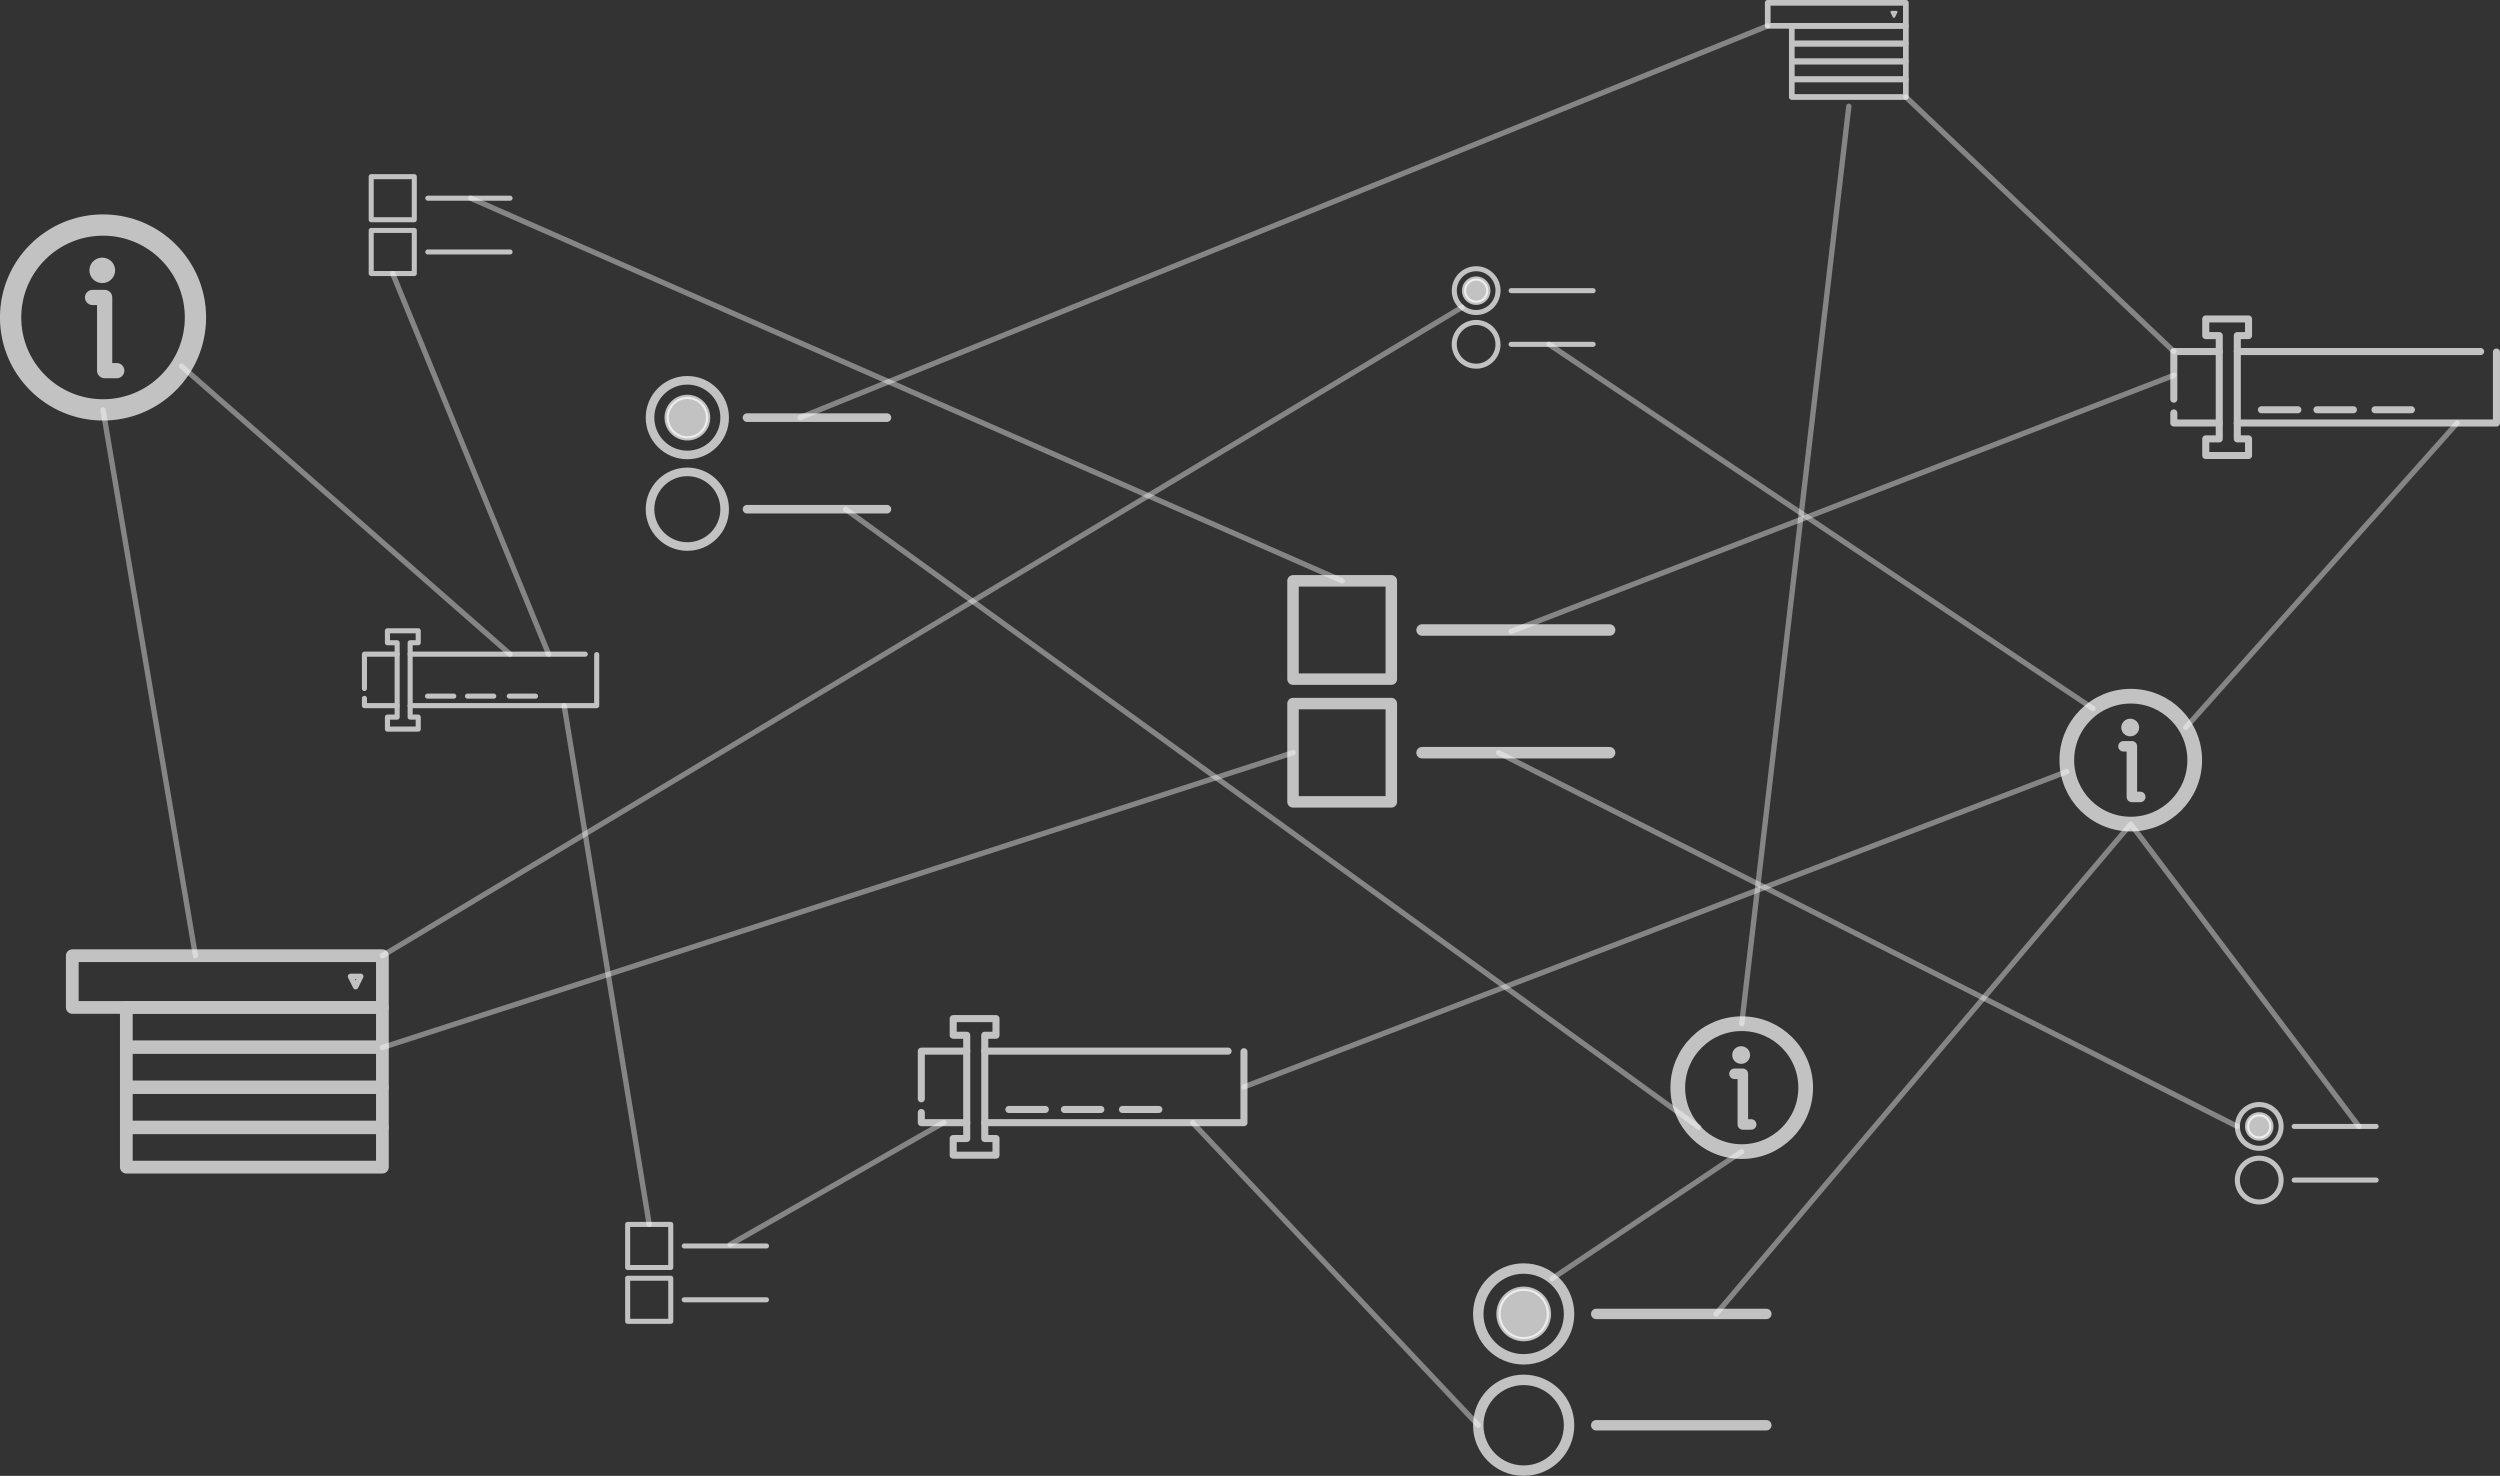 <?xml version="1.0" encoding="UTF-8"?>
<svg id="Layer_2" data-name="Layer 2" xmlns="http://www.w3.org/2000/svg" viewBox="0 0 584.79 345.23">
  <rect x="0" y="0" width="584.79" height="345.23" fill="#333333" stroke="none"/>
  <defs>
    <style>
      .cls-1 {
        stroke-miterlimit: 10;
      }

      .cls-1, .cls-2, .cls-3, .cls-4, .cls-5, .cls-6, .cls-7, .cls-8, .cls-9, .cls-10, .cls-11, .cls-12, .cls-13, .cls-14, .cls-15, .cls-16, .cls-17, .cls-18 {
        stroke: #fff;
      }

      .cls-1, .cls-19, .cls-20 {
        opacity: .7;
      }

      .cls-1, .cls-20 {
        fill: #fff;
      }

      .cls-2 {
        stroke-width: 1.28px;
      }

      .cls-2, .cls-3, .cls-4, .cls-5, .cls-6, .cls-7, .cls-8, .cls-9, .cls-10, .cls-11, .cls-12, .cls-13, .cls-14, .cls-15, .cls-16, .cls-17, .cls-18 {
        fill: none;
        stroke-linecap: round;
      }

      .cls-2, .cls-3, .cls-4, .cls-5, .cls-6, .cls-7, .cls-8, .cls-9, .cls-10, .cls-12, .cls-13, .cls-14, .cls-15, .cls-16, .cls-17, .cls-18 {
        stroke-linejoin: round;
      }

      .cls-3 {
        stroke-width: 4.98px;
      }

      .cls-4 {
        stroke-width: 2.46px;
      }

      .cls-5 {
        stroke-width: 1.19px;
      }

      .cls-6 {
        stroke-width: 1.18px;
      }

      .cls-7 {
        stroke-width: 1.18px;
      }

      .cls-8 {
        stroke-width: 2.69px;
      }

      .cls-9 {
        stroke-width: 2.01px;
      }

      .cls-10 {
        stroke-width: 2.44px;
      }

      .cls-11 {
        stroke-linejoin: bevel;
      }

      .cls-11, .cls-12 {
        opacity: .4;
        stroke-width: 1.25px;
      }

      .cls-13 {
        stroke-width: 3.44px;
      }

      .cls-14 {
        stroke-width: 1.33px;
      }

      .cls-15 {
        stroke-width: 3.56px;
      }

      .cls-16 {
        stroke-width: 1.65px;
      }

      .cls-17 {
        stroke-width: 2.98px;
      }

      .cls-18 {
        stroke-width: .57px;
      }
    </style>
  </defs>
  <g id="Network_Map">
    <g id="Lines">
      <line class="cls-12" x1="345.8" y1="333.39" x2="278.97" y2="262.61"/>
      <line class="cls-12" x1="413.5" y1="6.05" x2="187.14" y2="97.69"/>
      <line class="cls-12" x1="508.5" y1="87.79" x2="353.47" y2="147.71"/>
      <line class="cls-12" x1="489.58" y1="165.74" x2="362.32" y2="80.54"/>
      <line class="cls-12" x1="302.46" y1="176.07" x2="89.44" y2="245.03"/>
      <line class="cls-12" x1="128.33" y1="153.02" x2="91.87" y2="64.02"/>
      <polyline class="cls-12" points="401.44 307.35 498.42 192.77 551.79 263.49"/>
      <line class="cls-12" x1="151.86" y1="286.41" x2="131.97" y2="165.07"/>
      <line class="cls-12" x1="407.42" y1="239.46" x2="432.47" y2="24.86"/>
      <line class="cls-12" x1="313.95" y1="135.87" x2="110.1" y2="46.36"/>
      <line class="cls-12" x1="574.79" y1="98.94" x2="511.29" y2="170.18"/>
      <line class="cls-12" x1="24.1" y1="95.88" x2="45.72" y2="223.56"/>
      <line class="cls-12" x1="483.46" y1="180.49" x2="290.98" y2="254.25"/>
      <line class="cls-12" x1="220.82" y1="262.55" x2="170.8" y2="291.11"/>
      <line class="cls-11" x1="197.79" y1="119.11" x2="397.38" y2="263.68"/>
      <line class="cls-11" x1="89.44" y1="223.56" x2="341.99" y2="71.87"/>
      <line class="cls-11" x1="42.48" y1="85.65" x2="119.31" y2="153.02"/>
      <line class="cls-12" x1="508.5" y1="82.22" x2="445.81" y2="22.69"/>
      <line class="cls-12" x1="407.42" y1="269.38" x2="363.06" y2="299.08"/>
      <line class="cls-12" x1="350.51" y1="176.07" x2="523.35" y2="263.49"/>
    </g>
    <g id="Icons">
      <g id="Checkboxes" class="cls-19">
        <g>
          <line class="cls-8" x1="332.65" y1="147.37" x2="376.51" y2="147.37"/>
          <line class="cls-8" x1="332.65" y1="176.07" x2="376.51" y2="176.07"/>
          <rect class="cls-8" x="302.46" y="135.87" width="22.99" height="22.99"/>
          <rect class="cls-8" x="302.46" y="164.58" width="22.99" height="22.99"/>
        </g>
      </g>
      <g id="Checkboxes-2" data-name="Checkboxes" class="cls-19">
        <g>
          <line class="cls-6" x1="160.06" y1="291.45" x2="179.29" y2="291.45"/>
          <line class="cls-6" x1="179.29" y1="304.04" x2="160.06" y2="304.04"/>
          <rect class="cls-6" x="146.82" y="286.41" width="10.08" height="10.08"/>
          <rect class="cls-6" x="146.82" y="299" width="10.08" height="10.08"/>
        </g>
      </g>
      <g id="Radio_Buttons" data-name="Radio Buttons" class="cls-19">
        <g>
          <line class="cls-10" x1="373.38" y1="307.35" x2="413.17" y2="307.35"/>
          <line class="cls-10" x1="373.38" y1="333.39" x2="413.17" y2="333.39"/>
          <circle class="cls-10" cx="356.41" cy="307.35" r="10.62"/>
          <circle class="cls-10" cx="356.41" cy="333.39" r="10.62"/>
        </g>
      </g>
      <g id="Radio_Buttons-2" data-name="Radio Buttons" class="cls-19">
        <g>
          <line class="cls-9" x1="174.74" y1="97.69" x2="207.47" y2="97.69"/>
          <line class="cls-9" x1="207.47" y1="119.11" x2="174.74" y2="119.11"/>
          <circle class="cls-9" cx="160.78" cy="97.69" r="8.73"/>
          <circle class="cls-9" cx="160.78" cy="119.11" r="8.73"/>
        </g>
      </g>
      <g id="Radio_Buttons-3" data-name="Radio Buttons" class="cls-19">
        <g>
          <line class="cls-7" x1="536.64" y1="263.49" x2="555.82" y2="263.49"/>
          <line class="cls-7" x1="536.64" y1="276.04" x2="555.82" y2="276.04"/>
          <circle class="cls-7" cx="528.47" cy="263.49" r="5.12"/>
          <circle class="cls-7" cx="528.47" cy="276.04" r="5.12"/>
        </g>
      </g>
      <g id="Radio_Buttons-4" data-name="Radio Buttons" class="cls-19">
        <g>
          <line class="cls-7" x1="353.47" y1="67.99" x2="372.65" y2="67.99"/>
          <line class="cls-7" x1="353.47" y1="80.54" x2="372.65" y2="80.54"/>
          <path class="cls-7" d="M350.41,67.98c0,2.83-2.3,5.12-5.12,5.12-1.26,0-2.42-.46-3.31-1.23-.97-.81-1.62-1.98-1.77-3.3-.02-.19-.03-.38-.03-.59,0-2.83,2.29-5.12,5.12-5.12s5.12,2.29,5.12,5.12Z"/>
          <path class="cls-7" d="M350.41,80.54c0,2.83-2.3,5.12-5.12,5.12-2.04,0-3.8-1.18-4.61-2.91-.33-.66-.51-1.42-.51-2.21,0-1.23,.43-2.35,1.16-3.23,.92-1.15,2.35-1.88,3.95-1.88,2.82,0,5.12,2.29,5.12,5.12Z"/>
        </g>
      </g>
      <g id="Dropdown" class="cls-19">
        <g>
          <rect class="cls-17" x="16.91" y="223.56" width="72.54" height="12.09"/>
          <polygon class="cls-2" points="81.99 228.4 84.38 228.4 83.19 230.8 81.99 228.4"/>
          <g>
            <rect class="cls-17" x="29.55" y="235.65" width="59.9" height="9.21"/>
            <rect class="cls-17" x="29.55" y="245.03" width="59.9" height="9.21"/>
            <rect class="cls-17" x="29.55" y="254.42" width="59.9" height="9.21"/>
            <rect class="cls-17" x="29.55" y="263.8" width="59.9" height="9.21"/>
          </g>
        </g>
      </g>
      <g id="Dropdown-2" data-name="Dropdown" class="cls-19">
        <g>
          <rect class="cls-14" x="413.5" y=".66" width="32.31" height="5.38"/>
          <polygon class="cls-18" points="442.49 2.82 443.56 2.82 443.02 3.89 442.49 2.82"/>
          <g>
            <rect class="cls-14" x="419.13" y="6.05" width="26.68" height="4.1"/>
            <rect class="cls-14" x="419.13" y="10.23" width="26.68" height="4.1"/>
            <rect class="cls-14" x="419.13" y="14.41" width="26.68" height="4.1"/>
            <rect class="cls-14" x="419.13" y="18.59" width="26.68" height="4.1"/>
          </g>
        </g>
      </g>
      <g id="Info" class="cls-19">
        <g>
          <circle class="cls-13" cx="498.42" cy="177.81" r="14.96"/>
          <polyline class="cls-4" points="496.72 174.57 498.68 174.57 498.68 186.41 500.64 186.41"/>
        </g>
      </g>
      <g id="Info-2" data-name="Info" class="cls-19">
        <g>
          <circle class="cls-13" cx="407.42" cy="254.42" r="14.96"/>
          <polyline class="cls-4" points="405.72 251.18 407.68 251.18 407.68 263.03 409.63 263.03"/>
        </g>
      </g>
      <g id="Info-3" data-name="Info" class="cls-19">
        <g>
          <circle class="cls-3" cx="24.1" cy="74.26" r="21.62"/>
          <polyline class="cls-15" points="21.65 69.58 24.48 69.58 24.48 86.7 27.31 86.7"/>
        </g>
      </g>
      <g id="Text_Input" data-name="Text Input" class="cls-19">
        <g>
          <g>
            <path class="cls-16" d="M519.12,98.94h-10.63v-2.35m75.47-14.24v16.6h-60.63m-14.84-5.57v-11.15h10.63m61.13,0h-56.91"/>
            <polygon class="cls-16" points="523.34 102.66 525.97 102.66 525.97 106.55 515.96 106.55 515.96 102.66 519.12 102.66 519.12 78.5 515.96 78.5 515.96 74.61 525.97 74.61 525.97 78.5 523.34 78.5 523.34 102.66"/>
          </g>
          <line class="cls-16" x1="528.98" y1="95.85" x2="537.51" y2="95.85"/>
          <line class="cls-16" x1="541.97" y1="95.85" x2="550.5" y2="95.85"/>
          <line class="cls-16" x1="555.55" y1="95.85" x2="564.07" y2="95.85"/>
        </g>
      </g>
      <g id="Text_Input-2" data-name="Text Input" class="cls-19">
        <g>
          <g>
            <path class="cls-5" d="M85.25,163.36v1.7h7.65m3.03,0h43.65v-11.94m-54.33,7.93v-8.03h7.65m3.03,0h40.97"/>
            <polygon class="cls-5" points="95.94 167.74 97.83 167.74 97.83 170.55 90.63 170.55 90.63 167.74 92.9 167.74 92.9 150.35 90.63 150.35 90.63 147.55 97.83 147.55 97.83 150.35 95.94 150.35 95.94 167.74"/>
          </g>
          <line class="cls-5" x1="100" y1="162.84" x2="106.14" y2="162.84"/>
          <line class="cls-5" x1="109.35" y1="162.84" x2="115.49" y2="162.84"/>
          <line class="cls-5" x1="119.13" y1="162.84" x2="125.26" y2="162.84"/>
        </g>
      </g>
      <g id="Text_Input-3" data-name="Text Input" class="cls-19">
        <g>
          <g>
            <path class="cls-16" d="M215.51,260.24v2.37h10.63m4.21,0h60.63v-16.6m-75.47,11.02v-11.15h10.63m61.13,0h-56.91"/>
            <polygon class="cls-16" points="230.35 266.32 232.98 266.32 232.98 270.22 222.97 270.22 222.97 266.32 226.13 266.32 226.13 242.16 222.97 242.16 222.97 238.27 232.98 238.27 232.98 242.16 230.35 242.16 230.35 266.32"/>
          </g>
          <line class="cls-16" x1="235.99" y1="259.52" x2="244.52" y2="259.52"/>
          <line class="cls-16" x1="248.98" y1="259.52" x2="257.51" y2="259.52"/>
          <line class="cls-16" x1="262.56" y1="259.52" x2="271.08" y2="259.52"/>
        </g>
      </g>
      <g id="Checkboxes-3" data-name="Checkboxes" class="cls-19">
        <g>
          <line class="cls-6" x1="100.07" y1="46.36" x2="119.31" y2="46.36"/>
          <line class="cls-6" x1="100.07" y1="58.94" x2="119.31" y2="58.94"/>
          <rect class="cls-6" x="86.83" y="41.32" width="10.08" height="10.08"/>
          <rect class="cls-6" x="86.83" y="53.9" width="10.08" height="10.08"/>
        </g>
      </g>
      <path class="cls-1" d="M362.32,307.35c0,3.26-2.64,5.9-5.9,5.9s-5.9-2.64-5.9-5.9,2.64-5.9,5.9-5.9,5.9,2.64,5.9,5.9"/>
      <path class="cls-1" d="M165.64,97.69c0,2.68-2.17,4.85-4.85,4.85s-4.85-2.17-4.85-4.85,2.17-4.85,4.85-4.85,4.85,2.17,4.85,4.85"/>
      <path class="cls-1" d="M531.31,263.49c0,1.57-1.27,2.84-2.84,2.84s-2.84-1.27-2.84-2.84,1.27-2.84,2.84-2.84,2.84,1.27,2.84,2.84"/>
      <path class="cls-1" d="M348.14,67.99c0,1.57-1.27,2.84-2.84,2.84s-2.84-1.27-2.84-2.84,1.27-2.84,2.84-2.84,2.84,1.27,2.84,2.84"/>
      <path class="cls-20" d="M500.38,170.18c0,1.14-.93,2.06-2.09,2.06s-2.09-.92-2.09-2.06,.93-2.06,2.09-2.06,2.09,.92,2.09,2.06h0Z"/>
      <path class="cls-20" d="M409.37,246.79c0,1.14-.93,2.06-2.09,2.06s-2.09-.92-2.09-2.06,.93-2.06,2.09-2.06,2.09,.92,2.09,2.06h0Z"/>
      <path class="cls-20" d="M26.93,63.24c0,1.64-1.35,2.98-3.01,2.98s-3.01-1.33-3.01-2.98,1.35-2.98,3.01-2.98,3.01,1.33,3.01,2.98h0Z"/>
    </g>
  </g>
</svg>